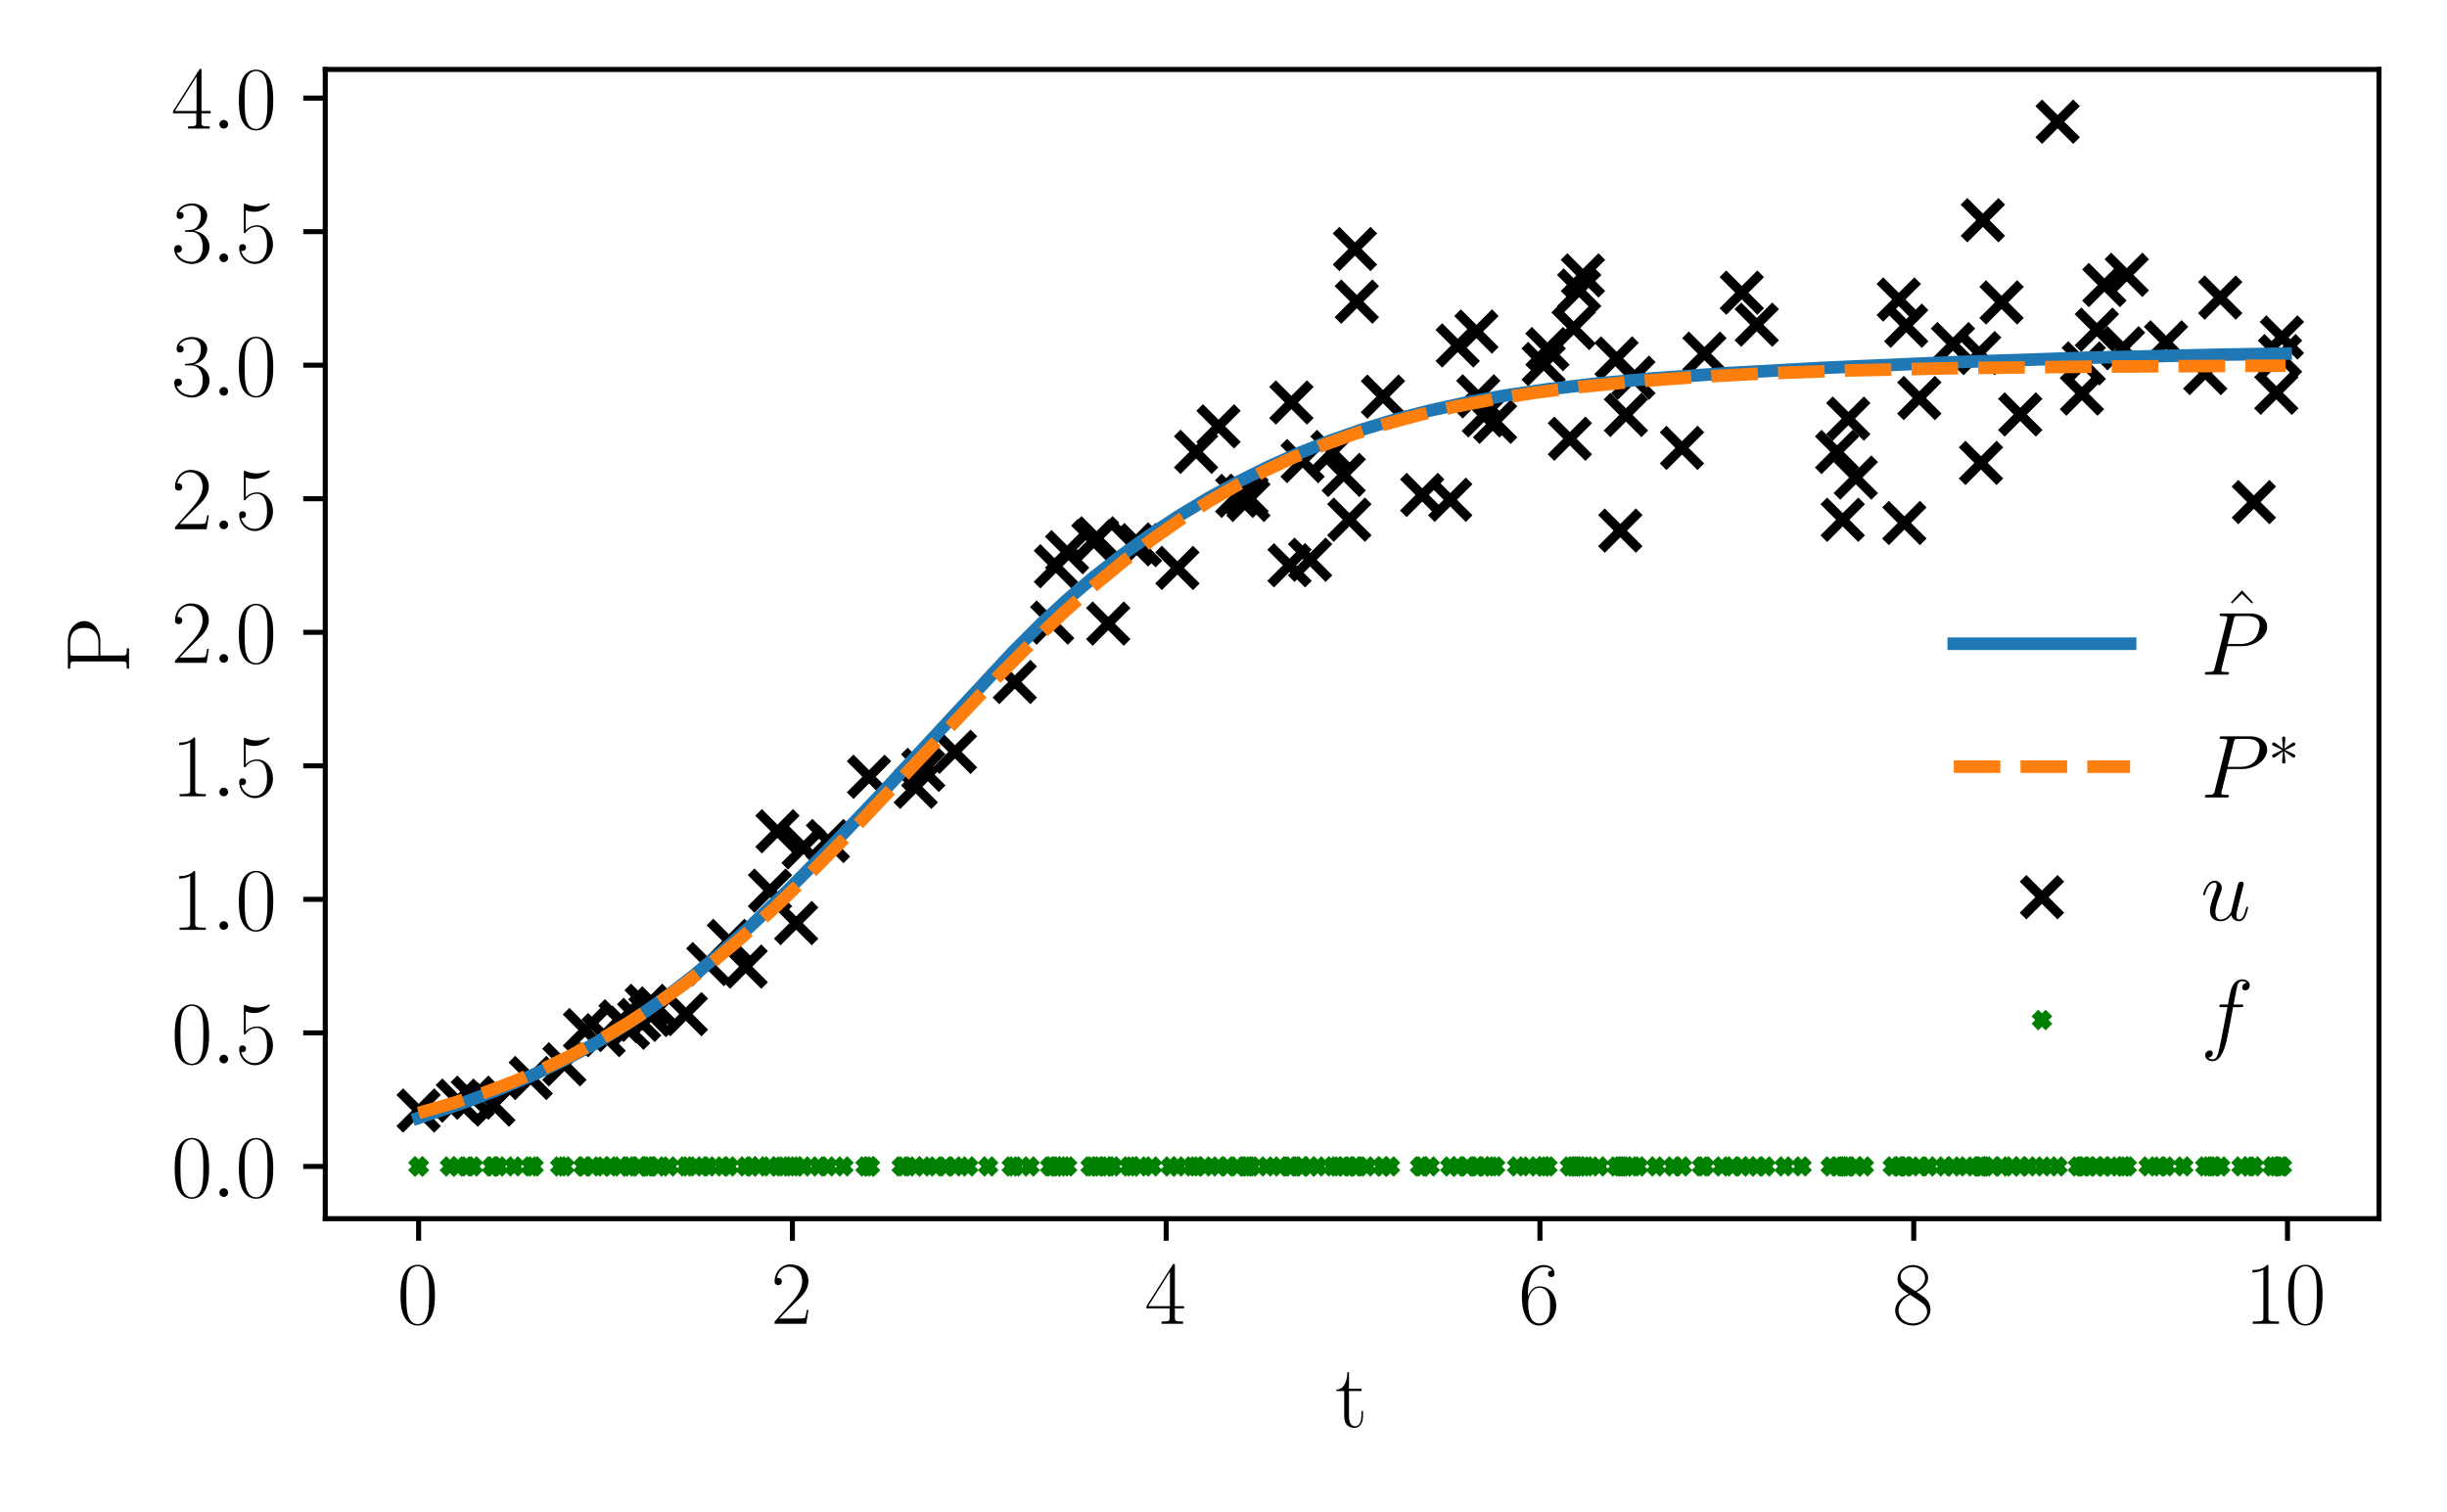 <?xml version="1.0" encoding="utf-8" standalone="no"?>
<!DOCTYPE svg PUBLIC "-//W3C//DTD SVG 1.1//EN"
  "http://www.w3.org/Graphics/SVG/1.1/DTD/svg11.dtd">
<svg xmlns:xlink="http://www.w3.org/1999/xlink" width="388.543pt" height="240.133pt" viewBox="0 0 388.543 240.133" xmlns="http://www.w3.org/2000/svg" version="1.1">
 <defs>
  <style type="text/css">*{stroke-linejoin: round; stroke-linecap: butt}</style>
 </defs>
 <g id="figure_1">
  <g id="patch_1">
   <path d="M 0 240.133 
L 388.543 240.133 
L 388.543 0 
L 0 0 
z
" style="fill: #ffffff"/>
  </g>
  <g id="axes_1">
   <g id="patch_2">
    <path d="M 51.648 193.537 
L 377.743 193.537 
L 377.743 11.029 
L 51.648 11.029 
z
" style="fill: #ffffff"/>
   </g>
   <g id="PathCollection_1">
    <defs>
     <path id="m12ea01c72c" d="M -3 3 
L 3 -3 
M -3 -3 
L 3 3 
" style="stroke: #000000; stroke-width: 1.5"/>
    </defs>
    <g clip-path="url(#p4bf1d6b5ca)">
     <use xlink:href="#m12ea01c72c" x="66.471" y="176.358" style="stroke: #000000; stroke-width: 1.5"/>
     <use xlink:href="#m12ea01c72c" x="314.551" y="73.513" style="stroke: #000000; stroke-width: 1.5"/>
     <use xlink:href="#m12ea01c72c" x="361.437" y="62.372" style="stroke: #000000; stroke-width: 1.5"/>
     <use xlink:href="#m12ea01c72c" x="112.467" y="153.103" style="stroke: #000000; stroke-width: 1.5"/>
     <use xlink:href="#m12ea01c72c" x="294.669" y="75.843" style="stroke: #000000; stroke-width: 1.5"/>
     <use xlink:href="#m12ea01c72c" x="196.446" y="78.748" style="stroke: #000000; stroke-width: 1.5"/>
     <use xlink:href="#m12ea01c72c" x="174.19" y="85.489" style="stroke: #000000; stroke-width: 1.5"/>
     <use xlink:href="#m12ea01c72c" x="234.429" y="52.653" style="stroke: #000000; stroke-width: 1.5"/>
     <use xlink:href="#m12ea01c72c" x="231.462" y="54.858" style="stroke: #000000; stroke-width: 1.5"/>
     <use xlink:href="#m12ea01c72c" x="250.75" y="46.133" style="stroke: #000000; stroke-width: 1.5"/>
     <use xlink:href="#m12ea01c72c" x="95.849" y="164.393" style="stroke: #000000; stroke-width: 1.5"/>
     <use xlink:href="#m12ea01c72c" x="270.632" y="56.164" style="stroke: #000000; stroke-width: 1.5"/>
     <use xlink:href="#m12ea01c72c" x="193.478" y="67.709" style="stroke: #000000; stroke-width: 1.5"/>
     <use xlink:href="#m12ea01c72c" x="330.872" y="57.711" style="stroke: #000000; stroke-width: 1.5"/>
     <use xlink:href="#m12ea01c72c" x="92.881" y="163.585" style="stroke: #000000; stroke-width: 1.5"/>
     <use xlink:href="#m12ea01c72c" x="302.681" y="51.728" style="stroke: #000000; stroke-width: 1.5"/>
     <use xlink:href="#m12ea01c72c" x="213.36" y="75.423" style="stroke: #000000; stroke-width: 1.5"/>
     <use xlink:href="#m12ea01c72c" x="75.077" y="174.323" style="stroke: #000000; stroke-width: 1.5"/>
     <use xlink:href="#m12ea01c72c" x="118.402" y="153.509" style="stroke: #000000; stroke-width: 1.5"/>
     <use xlink:href="#m12ea01c72c" x="204.755" y="89.774" style="stroke: #000000; stroke-width: 1.5"/>
     <use xlink:href="#m12ea01c72c" x="78.341" y="175.425" style="stroke: #000000; stroke-width: 1.5"/>
     <use xlink:href="#m12ea01c72c" x="234.726" y="62.944" style="stroke: #000000; stroke-width: 1.5"/>
     <use xlink:href="#m12ea01c72c" x="219.592" y="62.993" style="stroke: #000000; stroke-width: 1.5"/>
     <use xlink:href="#m12ea01c72c" x="245.112" y="57.813" style="stroke: #000000; stroke-width: 1.5"/>
     <use xlink:href="#m12ea01c72c" x="362.327" y="53.594" style="stroke: #000000; stroke-width: 1.5"/>
     <use xlink:href="#m12ea01c72c" x="256.685" y="56.922" style="stroke: #000000; stroke-width: 1.5"/>
     <use xlink:href="#m12ea01c72c" x="198.226" y="79.393" style="stroke: #000000; stroke-width: 1.5"/>
     <use xlink:href="#m12ea01c72c" x="278.941" y="51.564" style="stroke: #000000; stroke-width: 1.5"/>
     <use xlink:href="#m12ea01c72c" x="267.071" y="71.126" style="stroke: #000000; stroke-width: 1.5"/>
     <use xlink:href="#m12ea01c72c" x="251.344" y="43.742" style="stroke: #000000; stroke-width: 1.5"/>
     <use xlink:href="#m12ea01c72c" x="189.917" y="71.761" style="stroke: #000000; stroke-width: 1.5"/>
     <use xlink:href="#m12ea01c72c" x="102.674" y="159.738" style="stroke: #000000; stroke-width: 1.5"/>
     <use xlink:href="#m12ea01c72c" x="108.906" y="161.057" style="stroke: #000000; stroke-width: 1.5"/>
     <use xlink:href="#m12ea01c72c" x="230.275" y="79.366" style="stroke: #000000; stroke-width: 1.5"/>
     <use xlink:href="#m12ea01c72c" x="310.1" y="54.648" style="stroke: #000000; stroke-width: 1.5"/>
     <use xlink:href="#m12ea01c72c" x="99.707" y="163.211" style="stroke: #000000; stroke-width: 1.5"/>
     <use xlink:href="#m12ea01c72c" x="167.068" y="98.875" style="stroke: #000000; stroke-width: 1.5"/>
     <use xlink:href="#m12ea01c72c" x="258.169" y="65.901" style="stroke: #000000; stroke-width: 1.5"/>
     <use xlink:href="#m12ea01c72c" x="343.929" y="54.368" style="stroke: #000000; stroke-width: 1.5"/>
     <use xlink:href="#m12ea01c72c" x="317.815" y="48.023" style="stroke: #000000; stroke-width: 1.5"/>
     <use xlink:href="#m12ea01c72c" x="334.136" y="45.268" style="stroke: #000000; stroke-width: 1.5"/>
     <use xlink:href="#m12ea01c72c" x="122.259" y="141.443" style="stroke: #000000; stroke-width: 1.5"/>
     <use xlink:href="#m12ea01c72c" x="320.783" y="65.815" style="stroke: #000000; stroke-width: 1.5"/>
     <use xlink:href="#m12ea01c72c" x="104.454" y="160.142" style="stroke: #000000; stroke-width: 1.5"/>
     <use xlink:href="#m12ea01c72c" x="357.876" y="79.737" style="stroke: #000000; stroke-width: 1.5"/>
     <use xlink:href="#m12ea01c72c" x="249.86" y="52.093" style="stroke: #000000; stroke-width: 1.5"/>
     <use xlink:href="#m12ea01c72c" x="337.104" y="55.299" style="stroke: #000000; stroke-width: 1.5"/>
     <use xlink:href="#m12ea01c72c" x="175.97" y="99.031" style="stroke: #000000; stroke-width: 1.5"/>
     <use xlink:href="#m12ea01c72c" x="208.019" y="88.892" style="stroke: #000000; stroke-width: 1.5"/>
     <use xlink:href="#m12ea01c72c" x="276.567" y="46.48" style="stroke: #000000; stroke-width: 1.5"/>
     <use xlink:href="#m12ea01c72c" x="181.015" y="86.568" style="stroke: #000000; stroke-width: 1.5"/>
     <use xlink:href="#m12ea01c72c" x="235.616" y="65.962" style="stroke: #000000; stroke-width: 1.5"/>
     <use xlink:href="#m12ea01c72c" x="301.494" y="47.565" style="stroke: #000000; stroke-width: 1.5"/>
     <use xlink:href="#m12ea01c72c" x="292.592" y="82.541" style="stroke: #000000; stroke-width: 1.5"/>
     <use xlink:href="#m12ea01c72c" x="211.58" y="71.78" style="stroke: #000000; stroke-width: 1.5"/>
     <use xlink:href="#m12ea01c72c" x="98.52" y="162.193" style="stroke: #000000; stroke-width: 1.5"/>
     <use xlink:href="#m12ea01c72c" x="302.384" y="83.054" style="stroke: #000000; stroke-width: 1.5"/>
     <use xlink:href="#m12ea01c72c" x="179.828" y="86.459" style="stroke: #000000; stroke-width: 1.5"/>
     <use xlink:href="#m12ea01c72c" x="326.717" y="19.325" style="stroke: #000000; stroke-width: 1.5"/>
     <use xlink:href="#m12ea01c72c" x="197.93" y="78.713" style="stroke: #000000; stroke-width: 1.5"/>
     <use xlink:href="#m12ea01c72c" x="84.276" y="171.194" style="stroke: #000000; stroke-width: 1.5"/>
     <use xlink:href="#m12ea01c72c" x="350.16" y="59.246" style="stroke: #000000; stroke-width: 1.5"/>
     <use xlink:href="#m12ea01c72c" x="169.442" y="87.694" style="stroke: #000000; stroke-width: 1.5"/>
     <use xlink:href="#m12ea01c72c" x="293.482" y="66.482" style="stroke: #000000; stroke-width: 1.5"/>
     <use xlink:href="#m12ea01c72c" x="206.832" y="73.222" style="stroke: #000000; stroke-width: 1.5"/>
     <use xlink:href="#m12ea01c72c" x="186.95" y="90.19" style="stroke: #000000; stroke-width: 1.5"/>
     <use xlink:href="#m12ea01c72c" x="103.268" y="161.193" style="stroke: #000000; stroke-width: 1.5"/>
     <use xlink:href="#m12ea01c72c" x="225.824" y="78.602" style="stroke: #000000; stroke-width: 1.5"/>
     <use xlink:href="#m12ea01c72c" x="352.534" y="47.258" style="stroke: #000000; stroke-width: 1.5"/>
     <use xlink:href="#m12ea01c72c" x="115.731" y="149.421" style="stroke: #000000; stroke-width: 1.5"/>
     <use xlink:href="#m12ea01c72c" x="89.617" y="169.024" style="stroke: #000000; stroke-width: 1.5"/>
     <use xlink:href="#m12ea01c72c" x="291.701" y="71.776" style="stroke: #000000; stroke-width: 1.5"/>
     <use xlink:href="#m12ea01c72c" x="330.575" y="62.51" style="stroke: #000000; stroke-width: 1.5"/>
     <use xlink:href="#m12ea01c72c" x="245.706" y="55.442" style="stroke: #000000; stroke-width: 1.5"/>
     <use xlink:href="#m12ea01c72c" x="145.405" y="124.954" style="stroke: #000000; stroke-width: 1.5"/>
     <use xlink:href="#m12ea01c72c" x="167.661" y="89.928" style="stroke: #000000; stroke-width: 1.5"/>
     <use xlink:href="#m12ea01c72c" x="237.397" y="66.982" style="stroke: #000000; stroke-width: 1.5"/>
     <use xlink:href="#m12ea01c72c" x="214.251" y="82.53" style="stroke: #000000; stroke-width: 1.5"/>
     <use xlink:href="#m12ea01c72c" x="131.458" y="133.563" style="stroke: #000000; stroke-width: 1.5"/>
     <use xlink:href="#m12ea01c72c" x="146.592" y="122.263" style="stroke: #000000; stroke-width: 1.5"/>
     <use xlink:href="#m12ea01c72c" x="126.414" y="146.593" style="stroke: #000000; stroke-width: 1.5"/>
     <use xlink:href="#m12ea01c72c" x="257.279" y="84.265" style="stroke: #000000; stroke-width: 1.5"/>
     <use xlink:href="#m12ea01c72c" x="205.051" y="63.918" style="stroke: #000000; stroke-width: 1.5"/>
     <use xlink:href="#m12ea01c72c" x="304.758" y="63.21" style="stroke: #000000; stroke-width: 1.5"/>
     <use xlink:href="#m12ea01c72c" x="127.601" y="134.571" style="stroke: #000000; stroke-width: 1.5"/>
     <use xlink:href="#m12ea01c72c" x="362.03" y="56.555" style="stroke: #000000; stroke-width: 1.5"/>
     <use xlink:href="#m12ea01c72c" x="137.987" y="123.36" style="stroke: #000000; stroke-width: 1.5"/>
     <use xlink:href="#m12ea01c72c" x="337.697" y="43.645" style="stroke: #000000; stroke-width: 1.5"/>
     <use xlink:href="#m12ea01c72c" x="314.254" y="56.075" style="stroke: #000000; stroke-width: 1.5"/>
     <use xlink:href="#m12ea01c72c" x="259.356" y="59.979" style="stroke: #000000; stroke-width: 1.5"/>
     <use xlink:href="#m12ea01c72c" x="215.141" y="39.544" style="stroke: #000000; stroke-width: 1.5"/>
     <use xlink:href="#m12ea01c72c" x="173.596" y="85.944" style="stroke: #000000; stroke-width: 1.5"/>
     <use xlink:href="#m12ea01c72c" x="215.438" y="47.903" style="stroke: #000000; stroke-width: 1.5"/>
     <use xlink:href="#m12ea01c72c" x="161.133" y="108.308" style="stroke: #000000; stroke-width: 1.5"/>
     <use xlink:href="#m12ea01c72c" x="72.703" y="174.793" style="stroke: #000000; stroke-width: 1.5"/>
     <use xlink:href="#m12ea01c72c" x="151.637" y="119.403" style="stroke: #000000; stroke-width: 1.5"/>
     <use xlink:href="#m12ea01c72c" x="332.949" y="52.357" style="stroke: #000000; stroke-width: 1.5"/>
     <use xlink:href="#m12ea01c72c" x="123.446" y="132.013" style="stroke: #000000; stroke-width: 1.5"/>
     <use xlink:href="#m12ea01c72c" x="314.848" y="34.974" style="stroke: #000000; stroke-width: 1.5"/>
     <use xlink:href="#m12ea01c72c" x="249.267" y="69.674" style="stroke: #000000; stroke-width: 1.5"/>
     <use xlink:href="#m12ea01c72c" x="101.487" y="161.966" style="stroke: #000000; stroke-width: 1.5"/>
    </g>
   </g>
   <g id="PathCollection_2">
    <defs>
     <path id="mcf3cbeacd2" d="M -1.118 1.118 
L 1.118 -1.118 
M -1.118 -1.118 
L 1.118 1.118 
" style="stroke: #008000; stroke-width: 1.5"/>
    </defs>
    <g clip-path="url(#p4bf1d6b5ca)">
     <use xlink:href="#mcf3cbeacd2" x="301.713" y="185.241" style="fill: #008000; stroke: #008000; stroke-width: 1.5"/>
     <use xlink:href="#mcf3cbeacd2" x="322.136" y="185.241" style="fill: #008000; stroke: #008000; stroke-width: 1.5"/>
     <use xlink:href="#mcf3cbeacd2" x="236.717" y="185.241" style="fill: #008000; stroke: #008000; stroke-width: 1.5"/>
     <use xlink:href="#mcf3cbeacd2" x="273.409" y="185.241" style="fill: #008000; stroke: #008000; stroke-width: 1.5"/>
     <use xlink:href="#mcf3cbeacd2" x="283.357" y="185.241" style="fill: #008000; stroke: #008000; stroke-width: 1.5"/>
     <use xlink:href="#mcf3cbeacd2" x="290.682" y="185.241" style="fill: #008000; stroke: #008000; stroke-width: 1.5"/>
     <use xlink:href="#mcf3cbeacd2" x="260.116" y="185.241" style="fill: #008000; stroke: #008000; stroke-width: 1.5"/>
     <use xlink:href="#mcf3cbeacd2" x="203.264" y="185.241" style="fill: #008000; stroke: #008000; stroke-width: 1.5"/>
     <use xlink:href="#mcf3cbeacd2" x="71.442" y="185.241" style="fill: #008000; stroke: #008000; stroke-width: 1.5"/>
     <use xlink:href="#mcf3cbeacd2" x="231.402" y="185.241" style="fill: #008000; stroke: #008000; stroke-width: 1.5"/>
     <use xlink:href="#mcf3cbeacd2" x="129.952" y="185.241" style="fill: #008000; stroke: #008000; stroke-width: 1.5"/>
     <use xlink:href="#mcf3cbeacd2" x="270.251" y="185.241" style="fill: #008000; stroke: #008000; stroke-width: 1.5"/>
     <use xlink:href="#mcf3cbeacd2" x="225.482" y="185.241" style="fill: #008000; stroke: #008000; stroke-width: 1.5"/>
     <use xlink:href="#mcf3cbeacd2" x="143.171" y="185.241" style="fill: #008000; stroke: #008000; stroke-width: 1.5"/>
     <use xlink:href="#mcf3cbeacd2" x="109.372" y="185.241" style="fill: #008000; stroke: #008000; stroke-width: 1.5"/>
     <use xlink:href="#mcf3cbeacd2" x="201.11" y="185.241" style="fill: #008000; stroke: #008000; stroke-width: 1.5"/>
     <use xlink:href="#mcf3cbeacd2" x="137.432" y="185.241" style="fill: #008000; stroke: #008000; stroke-width: 1.5"/>
     <use xlink:href="#mcf3cbeacd2" x="168.806" y="185.241" style="fill: #008000; stroke: #008000; stroke-width: 1.5"/>
     <use xlink:href="#mcf3cbeacd2" x="251.888" y="185.241" style="fill: #008000; stroke: #008000; stroke-width: 1.5"/>
     <use xlink:href="#mcf3cbeacd2" x="100.118" y="185.241" style="fill: #008000; stroke: #008000; stroke-width: 1.5"/>
     <use xlink:href="#mcf3cbeacd2" x="133.918" y="185.241" style="fill: #008000; stroke: #008000; stroke-width: 1.5"/>
     <use xlink:href="#mcf3cbeacd2" x="220.701" y="185.241" style="fill: #008000; stroke: #008000; stroke-width: 1.5"/>
     <use xlink:href="#mcf3cbeacd2" x="312.204" y="185.241" style="fill: #008000; stroke: #008000; stroke-width: 1.5"/>
     <use xlink:href="#mcf3cbeacd2" x="189.282" y="185.241" style="fill: #008000; stroke: #008000; stroke-width: 1.5"/>
     <use xlink:href="#mcf3cbeacd2" x="240.892" y="185.241" style="fill: #008000; stroke: #008000; stroke-width: 1.5"/>
     <use xlink:href="#mcf3cbeacd2" x="74.23" y="185.241" style="fill: #008000; stroke: #008000; stroke-width: 1.5"/>
     <use xlink:href="#mcf3cbeacd2" x="286.056" y="185.241" style="fill: #008000; stroke: #008000; stroke-width: 1.5"/>
     <use xlink:href="#mcf3cbeacd2" x="78.129" y="185.241" style="fill: #008000; stroke: #008000; stroke-width: 1.5"/>
     <use xlink:href="#mcf3cbeacd2" x="88.949" y="185.241" style="fill: #008000; stroke: #008000; stroke-width: 1.5"/>
     <use xlink:href="#mcf3cbeacd2" x="350.802" y="185.241" style="fill: #008000; stroke: #008000; stroke-width: 1.5"/>
     <use xlink:href="#mcf3cbeacd2" x="337.216" y="185.241" style="fill: #008000; stroke: #008000; stroke-width: 1.5"/>
     <use xlink:href="#mcf3cbeacd2" x="173.174" y="185.241" style="fill: #008000; stroke: #008000; stroke-width: 1.5"/>
     <use xlink:href="#mcf3cbeacd2" x="253.9" y="185.241" style="fill: #008000; stroke: #008000; stroke-width: 1.5"/>
     <use xlink:href="#mcf3cbeacd2" x="163.489" y="185.241" style="fill: #008000; stroke: #008000; stroke-width: 1.5"/>
     <use xlink:href="#mcf3cbeacd2" x="277.759" y="185.241" style="fill: #008000; stroke: #008000; stroke-width: 1.5"/>
     <use xlink:href="#mcf3cbeacd2" x="124.158" y="185.241" style="fill: #008000; stroke: #008000; stroke-width: 1.5"/>
     <use xlink:href="#mcf3cbeacd2" x="351.615" y="185.241" style="fill: #008000; stroke: #008000; stroke-width: 1.5"/>
     <use xlink:href="#mcf3cbeacd2" x="306.258" y="185.241" style="fill: #008000; stroke: #008000; stroke-width: 1.5"/>
     <use xlink:href="#mcf3cbeacd2" x="316.425" y="185.241" style="fill: #008000; stroke: #008000; stroke-width: 1.5"/>
     <use xlink:href="#mcf3cbeacd2" x="262.956" y="185.241" style="fill: #008000; stroke: #008000; stroke-width: 1.5"/>
     <use xlink:href="#mcf3cbeacd2" x="96.854" y="185.241" style="fill: #008000; stroke: #008000; stroke-width: 1.5"/>
     <use xlink:href="#mcf3cbeacd2" x="335.112" y="185.241" style="fill: #008000; stroke: #008000; stroke-width: 1.5"/>
     <use xlink:href="#mcf3cbeacd2" x="355.91" y="185.241" style="fill: #008000; stroke: #008000; stroke-width: 1.5"/>
     <use xlink:href="#mcf3cbeacd2" x="265.643" y="185.241" style="fill: #008000; stroke: #008000; stroke-width: 1.5"/>
     <use xlink:href="#mcf3cbeacd2" x="79.145" y="185.241" style="fill: #008000; stroke: #008000; stroke-width: 1.5"/>
     <use xlink:href="#mcf3cbeacd2" x="245.024" y="185.241" style="fill: #008000; stroke: #008000; stroke-width: 1.5"/>
     <use xlink:href="#mcf3cbeacd2" x="125.81" y="185.241" style="fill: #008000; stroke: #008000; stroke-width: 1.5"/>
     <use xlink:href="#mcf3cbeacd2" x="227.018" y="185.241" style="fill: #008000; stroke: #008000; stroke-width: 1.5"/>
     <use xlink:href="#mcf3cbeacd2" x="176.675" y="185.241" style="fill: #008000; stroke: #008000; stroke-width: 1.5"/>
     <use xlink:href="#mcf3cbeacd2" x="206.629" y="185.241" style="fill: #008000; stroke: #008000; stroke-width: 1.5"/>
     <use xlink:href="#mcf3cbeacd2" x="92.623" y="185.241" style="fill: #008000; stroke: #008000; stroke-width: 1.5"/>
     <use xlink:href="#mcf3cbeacd2" x="212.292" y="185.241" style="fill: #008000; stroke: #008000; stroke-width: 1.5"/>
     <use xlink:href="#mcf3cbeacd2" x="280.329" y="185.241" style="fill: #008000; stroke: #008000; stroke-width: 1.5"/>
     <use xlink:href="#mcf3cbeacd2" x="143.57" y="185.241" style="fill: #008000; stroke: #008000; stroke-width: 1.5"/>
     <use xlink:href="#mcf3cbeacd2" x="94.058" y="185.241" style="fill: #008000; stroke: #008000; stroke-width: 1.5"/>
     <use xlink:href="#mcf3cbeacd2" x="102.947" y="185.241" style="fill: #008000; stroke: #008000; stroke-width: 1.5"/>
     <use xlink:href="#mcf3cbeacd2" x="360.791" y="185.241" style="fill: #008000; stroke: #008000; stroke-width: 1.5"/>
     <use xlink:href="#mcf3cbeacd2" x="232.958" y="185.241" style="fill: #008000; stroke: #008000; stroke-width: 1.5"/>
     <use xlink:href="#mcf3cbeacd2" x="191.296" y="185.241" style="fill: #008000; stroke: #008000; stroke-width: 1.5"/>
     <use xlink:href="#mcf3cbeacd2" x="257.606" y="185.241" style="fill: #008000; stroke: #008000; stroke-width: 1.5"/>
     <use xlink:href="#mcf3cbeacd2" x="185.845" y="185.241" style="fill: #008000; stroke: #008000; stroke-width: 1.5"/>
     <use xlink:href="#mcf3cbeacd2" x="166.751" y="185.241" style="fill: #008000; stroke: #008000; stroke-width: 1.5"/>
     <use xlink:href="#mcf3cbeacd2" x="114.766" y="185.241" style="fill: #008000; stroke: #008000; stroke-width: 1.5"/>
     <use xlink:href="#mcf3cbeacd2" x="175.571" y="185.241" style="fill: #008000; stroke: #008000; stroke-width: 1.5"/>
     <use xlink:href="#mcf3cbeacd2" x="341.163" y="185.241" style="fill: #008000; stroke: #008000; stroke-width: 1.5"/>
     <use xlink:href="#mcf3cbeacd2" x="81.638" y="185.241" style="fill: #008000; stroke: #008000; stroke-width: 1.5"/>
     <use xlink:href="#mcf3cbeacd2" x="250.201" y="185.241" style="fill: #008000; stroke: #008000; stroke-width: 1.5"/>
     <use xlink:href="#mcf3cbeacd2" x="242.844" y="185.241" style="fill: #008000; stroke: #008000; stroke-width: 1.5"/>
     <use xlink:href="#mcf3cbeacd2" x="160.642" y="185.241" style="fill: #008000; stroke: #008000; stroke-width: 1.5"/>
     <use xlink:href="#mcf3cbeacd2" x="209.212" y="185.241" style="fill: #008000; stroke: #008000; stroke-width: 1.5"/>
     <use xlink:href="#mcf3cbeacd2" x="357.075" y="185.241" style="fill: #008000; stroke: #008000; stroke-width: 1.5"/>
     <use xlink:href="#mcf3cbeacd2" x="300.537" y="185.241" style="fill: #008000; stroke: #008000; stroke-width: 1.5"/>
     <use xlink:href="#mcf3cbeacd2" x="153.735" y="185.241" style="fill: #008000; stroke: #008000; stroke-width: 1.5"/>
     <use xlink:href="#mcf3cbeacd2" x="324.426" y="185.241" style="fill: #008000; stroke: #008000; stroke-width: 1.5"/>
     <use xlink:href="#mcf3cbeacd2" x="343.016" y="185.241" style="fill: #008000; stroke: #008000; stroke-width: 1.5"/>
     <use xlink:href="#mcf3cbeacd2" x="138.134" y="185.241" style="fill: #008000; stroke: #008000; stroke-width: 1.5"/>
     <use xlink:href="#mcf3cbeacd2" x="194.905" y="185.241" style="fill: #008000; stroke: #008000; stroke-width: 1.5"/>
     <use xlink:href="#mcf3cbeacd2" x="346.672" y="185.241" style="fill: #008000; stroke: #008000; stroke-width: 1.5"/>
     <use xlink:href="#mcf3cbeacd2" x="319.531" y="185.241" style="fill: #008000; stroke: #008000; stroke-width: 1.5"/>
     <use xlink:href="#mcf3cbeacd2" x="219.465" y="185.241" style="fill: #008000; stroke: #008000; stroke-width: 1.5"/>
     <use xlink:href="#mcf3cbeacd2" x="329.939" y="185.241" style="fill: #008000; stroke: #008000; stroke-width: 1.5"/>
     <use xlink:href="#mcf3cbeacd2" x="106.26" y="185.241" style="fill: #008000; stroke: #008000; stroke-width: 1.5"/>
     <use xlink:href="#mcf3cbeacd2" x="156.901" y="185.241" style="fill: #008000; stroke: #008000; stroke-width: 1.5"/>
     <use xlink:href="#mcf3cbeacd2" x="66.486" y="185.241" style="fill: #008000; stroke: #008000; stroke-width: 1.5"/>
     <use xlink:href="#mcf3cbeacd2" x="182.911" y="185.241" style="fill: #008000; stroke: #008000; stroke-width: 1.5"/>
     <use xlink:href="#mcf3cbeacd2" x="275.111" y="185.241" style="fill: #008000; stroke: #008000; stroke-width: 1.5"/>
     <use xlink:href="#mcf3cbeacd2" x="308.75" y="185.241" style="fill: #008000; stroke: #008000; stroke-width: 1.5"/>
     <use xlink:href="#mcf3cbeacd2" x="120.51" y="185.241" style="fill: #008000; stroke: #008000; stroke-width: 1.5"/>
     <use xlink:href="#mcf3cbeacd2" x="150.154" y="185.241" style="fill: #008000; stroke: #008000; stroke-width: 1.5"/>
     <use xlink:href="#mcf3cbeacd2" x="84.728" y="185.241" style="fill: #008000; stroke: #008000; stroke-width: 1.5"/>
     <use xlink:href="#mcf3cbeacd2" x="198.715" y="185.241" style="fill: #008000; stroke: #008000; stroke-width: 1.5"/>
     <use xlink:href="#mcf3cbeacd2" x="217.018" y="185.241" style="fill: #008000; stroke: #008000; stroke-width: 1.5"/>
     <use xlink:href="#mcf3cbeacd2" x="148.609" y="185.241" style="fill: #008000; stroke: #008000; stroke-width: 1.5"/>
     <use xlink:href="#mcf3cbeacd2" x="293.153" y="185.241" style="fill: #008000; stroke: #008000; stroke-width: 1.5"/>
     <use xlink:href="#mcf3cbeacd2" x="314.47" y="185.241" style="fill: #008000; stroke: #008000; stroke-width: 1.5"/>
     <use xlink:href="#mcf3cbeacd2" x="295.952" y="185.241" style="fill: #008000; stroke: #008000; stroke-width: 1.5"/>
     <use xlink:href="#mcf3cbeacd2" x="119.294" y="185.241" style="fill: #008000; stroke: #008000; stroke-width: 1.5"/>
     <use xlink:href="#mcf3cbeacd2" x="111.599" y="185.241" style="fill: #008000; stroke: #008000; stroke-width: 1.5"/>
     <use xlink:href="#mcf3cbeacd2" x="332.771" y="185.241" style="fill: #008000; stroke: #008000; stroke-width: 1.5"/>
     <use xlink:href="#mcf3cbeacd2" x="179.262" y="185.241" style="fill: #008000; stroke: #008000; stroke-width: 1.5"/>
     <use xlink:href="#mcf3cbeacd2" x="66.471" y="185.241" style="fill: #008000; stroke: #008000; stroke-width: 1.5"/>
     <use xlink:href="#mcf3cbeacd2" x="314.551" y="185.241" style="fill: #008000; stroke: #008000; stroke-width: 1.5"/>
     <use xlink:href="#mcf3cbeacd2" x="361.437" y="185.241" style="fill: #008000; stroke: #008000; stroke-width: 1.5"/>
     <use xlink:href="#mcf3cbeacd2" x="112.467" y="185.241" style="fill: #008000; stroke: #008000; stroke-width: 1.5"/>
     <use xlink:href="#mcf3cbeacd2" x="294.669" y="185.241" style="fill: #008000; stroke: #008000; stroke-width: 1.5"/>
     <use xlink:href="#mcf3cbeacd2" x="196.446" y="185.241" style="fill: #008000; stroke: #008000; stroke-width: 1.5"/>
     <use xlink:href="#mcf3cbeacd2" x="174.19" y="185.241" style="fill: #008000; stroke: #008000; stroke-width: 1.5"/>
     <use xlink:href="#mcf3cbeacd2" x="234.429" y="185.241" style="fill: #008000; stroke: #008000; stroke-width: 1.5"/>
     <use xlink:href="#mcf3cbeacd2" x="231.462" y="185.241" style="fill: #008000; stroke: #008000; stroke-width: 1.5"/>
     <use xlink:href="#mcf3cbeacd2" x="250.75" y="185.241" style="fill: #008000; stroke: #008000; stroke-width: 1.5"/>
     <use xlink:href="#mcf3cbeacd2" x="95.849" y="185.241" style="fill: #008000; stroke: #008000; stroke-width: 1.5"/>
     <use xlink:href="#mcf3cbeacd2" x="270.632" y="185.241" style="fill: #008000; stroke: #008000; stroke-width: 1.5"/>
     <use xlink:href="#mcf3cbeacd2" x="193.478" y="185.241" style="fill: #008000; stroke: #008000; stroke-width: 1.5"/>
     <use xlink:href="#mcf3cbeacd2" x="330.872" y="185.241" style="fill: #008000; stroke: #008000; stroke-width: 1.5"/>
     <use xlink:href="#mcf3cbeacd2" x="92.881" y="185.241" style="fill: #008000; stroke: #008000; stroke-width: 1.5"/>
     <use xlink:href="#mcf3cbeacd2" x="302.681" y="185.241" style="fill: #008000; stroke: #008000; stroke-width: 1.5"/>
     <use xlink:href="#mcf3cbeacd2" x="213.36" y="185.241" style="fill: #008000; stroke: #008000; stroke-width: 1.5"/>
     <use xlink:href="#mcf3cbeacd2" x="75.077" y="185.241" style="fill: #008000; stroke: #008000; stroke-width: 1.5"/>
     <use xlink:href="#mcf3cbeacd2" x="118.402" y="185.241" style="fill: #008000; stroke: #008000; stroke-width: 1.5"/>
     <use xlink:href="#mcf3cbeacd2" x="204.755" y="185.241" style="fill: #008000; stroke: #008000; stroke-width: 1.5"/>
     <use xlink:href="#mcf3cbeacd2" x="78.341" y="185.241" style="fill: #008000; stroke: #008000; stroke-width: 1.5"/>
     <use xlink:href="#mcf3cbeacd2" x="234.726" y="185.241" style="fill: #008000; stroke: #008000; stroke-width: 1.5"/>
     <use xlink:href="#mcf3cbeacd2" x="219.592" y="185.241" style="fill: #008000; stroke: #008000; stroke-width: 1.5"/>
     <use xlink:href="#mcf3cbeacd2" x="245.112" y="185.241" style="fill: #008000; stroke: #008000; stroke-width: 1.5"/>
     <use xlink:href="#mcf3cbeacd2" x="362.327" y="185.241" style="fill: #008000; stroke: #008000; stroke-width: 1.5"/>
     <use xlink:href="#mcf3cbeacd2" x="256.685" y="185.241" style="fill: #008000; stroke: #008000; stroke-width: 1.5"/>
     <use xlink:href="#mcf3cbeacd2" x="198.226" y="185.241" style="fill: #008000; stroke: #008000; stroke-width: 1.5"/>
     <use xlink:href="#mcf3cbeacd2" x="278.941" y="185.241" style="fill: #008000; stroke: #008000; stroke-width: 1.5"/>
     <use xlink:href="#mcf3cbeacd2" x="267.071" y="185.241" style="fill: #008000; stroke: #008000; stroke-width: 1.5"/>
     <use xlink:href="#mcf3cbeacd2" x="251.344" y="185.241" style="fill: #008000; stroke: #008000; stroke-width: 1.5"/>
     <use xlink:href="#mcf3cbeacd2" x="189.917" y="185.241" style="fill: #008000; stroke: #008000; stroke-width: 1.5"/>
     <use xlink:href="#mcf3cbeacd2" x="102.674" y="185.241" style="fill: #008000; stroke: #008000; stroke-width: 1.5"/>
     <use xlink:href="#mcf3cbeacd2" x="108.906" y="185.241" style="fill: #008000; stroke: #008000; stroke-width: 1.5"/>
     <use xlink:href="#mcf3cbeacd2" x="230.275" y="185.241" style="fill: #008000; stroke: #008000; stroke-width: 1.5"/>
     <use xlink:href="#mcf3cbeacd2" x="310.1" y="185.241" style="fill: #008000; stroke: #008000; stroke-width: 1.5"/>
     <use xlink:href="#mcf3cbeacd2" x="99.707" y="185.241" style="fill: #008000; stroke: #008000; stroke-width: 1.5"/>
     <use xlink:href="#mcf3cbeacd2" x="167.068" y="185.241" style="fill: #008000; stroke: #008000; stroke-width: 1.5"/>
     <use xlink:href="#mcf3cbeacd2" x="258.169" y="185.241" style="fill: #008000; stroke: #008000; stroke-width: 1.5"/>
     <use xlink:href="#mcf3cbeacd2" x="343.929" y="185.241" style="fill: #008000; stroke: #008000; stroke-width: 1.5"/>
     <use xlink:href="#mcf3cbeacd2" x="317.815" y="185.241" style="fill: #008000; stroke: #008000; stroke-width: 1.5"/>
     <use xlink:href="#mcf3cbeacd2" x="334.136" y="185.241" style="fill: #008000; stroke: #008000; stroke-width: 1.5"/>
     <use xlink:href="#mcf3cbeacd2" x="122.259" y="185.241" style="fill: #008000; stroke: #008000; stroke-width: 1.5"/>
     <use xlink:href="#mcf3cbeacd2" x="320.783" y="185.241" style="fill: #008000; stroke: #008000; stroke-width: 1.5"/>
     <use xlink:href="#mcf3cbeacd2" x="104.454" y="185.241" style="fill: #008000; stroke: #008000; stroke-width: 1.5"/>
     <use xlink:href="#mcf3cbeacd2" x="357.876" y="185.241" style="fill: #008000; stroke: #008000; stroke-width: 1.5"/>
     <use xlink:href="#mcf3cbeacd2" x="249.86" y="185.241" style="fill: #008000; stroke: #008000; stroke-width: 1.5"/>
     <use xlink:href="#mcf3cbeacd2" x="337.104" y="185.241" style="fill: #008000; stroke: #008000; stroke-width: 1.5"/>
     <use xlink:href="#mcf3cbeacd2" x="175.97" y="185.241" style="fill: #008000; stroke: #008000; stroke-width: 1.5"/>
     <use xlink:href="#mcf3cbeacd2" x="208.019" y="185.241" style="fill: #008000; stroke: #008000; stroke-width: 1.5"/>
     <use xlink:href="#mcf3cbeacd2" x="276.567" y="185.241" style="fill: #008000; stroke: #008000; stroke-width: 1.5"/>
     <use xlink:href="#mcf3cbeacd2" x="181.015" y="185.241" style="fill: #008000; stroke: #008000; stroke-width: 1.5"/>
     <use xlink:href="#mcf3cbeacd2" x="235.616" y="185.241" style="fill: #008000; stroke: #008000; stroke-width: 1.5"/>
     <use xlink:href="#mcf3cbeacd2" x="301.494" y="185.241" style="fill: #008000; stroke: #008000; stroke-width: 1.5"/>
     <use xlink:href="#mcf3cbeacd2" x="292.592" y="185.241" style="fill: #008000; stroke: #008000; stroke-width: 1.5"/>
     <use xlink:href="#mcf3cbeacd2" x="211.58" y="185.241" style="fill: #008000; stroke: #008000; stroke-width: 1.5"/>
     <use xlink:href="#mcf3cbeacd2" x="98.52" y="185.241" style="fill: #008000; stroke: #008000; stroke-width: 1.5"/>
     <use xlink:href="#mcf3cbeacd2" x="302.384" y="185.241" style="fill: #008000; stroke: #008000; stroke-width: 1.5"/>
     <use xlink:href="#mcf3cbeacd2" x="179.828" y="185.241" style="fill: #008000; stroke: #008000; stroke-width: 1.5"/>
     <use xlink:href="#mcf3cbeacd2" x="326.717" y="185.241" style="fill: #008000; stroke: #008000; stroke-width: 1.5"/>
     <use xlink:href="#mcf3cbeacd2" x="197.93" y="185.241" style="fill: #008000; stroke: #008000; stroke-width: 1.5"/>
     <use xlink:href="#mcf3cbeacd2" x="84.276" y="185.241" style="fill: #008000; stroke: #008000; stroke-width: 1.5"/>
     <use xlink:href="#mcf3cbeacd2" x="350.16" y="185.241" style="fill: #008000; stroke: #008000; stroke-width: 1.5"/>
     <use xlink:href="#mcf3cbeacd2" x="169.442" y="185.241" style="fill: #008000; stroke: #008000; stroke-width: 1.5"/>
     <use xlink:href="#mcf3cbeacd2" x="293.482" y="185.241" style="fill: #008000; stroke: #008000; stroke-width: 1.5"/>
     <use xlink:href="#mcf3cbeacd2" x="206.832" y="185.241" style="fill: #008000; stroke: #008000; stroke-width: 1.5"/>
     <use xlink:href="#mcf3cbeacd2" x="186.95" y="185.241" style="fill: #008000; stroke: #008000; stroke-width: 1.5"/>
     <use xlink:href="#mcf3cbeacd2" x="103.268" y="185.241" style="fill: #008000; stroke: #008000; stroke-width: 1.5"/>
     <use xlink:href="#mcf3cbeacd2" x="225.824" y="185.241" style="fill: #008000; stroke: #008000; stroke-width: 1.5"/>
     <use xlink:href="#mcf3cbeacd2" x="352.534" y="185.241" style="fill: #008000; stroke: #008000; stroke-width: 1.5"/>
     <use xlink:href="#mcf3cbeacd2" x="115.731" y="185.241" style="fill: #008000; stroke: #008000; stroke-width: 1.5"/>
     <use xlink:href="#mcf3cbeacd2" x="89.617" y="185.241" style="fill: #008000; stroke: #008000; stroke-width: 1.5"/>
     <use xlink:href="#mcf3cbeacd2" x="291.701" y="185.241" style="fill: #008000; stroke: #008000; stroke-width: 1.5"/>
     <use xlink:href="#mcf3cbeacd2" x="330.575" y="185.241" style="fill: #008000; stroke: #008000; stroke-width: 1.5"/>
     <use xlink:href="#mcf3cbeacd2" x="245.706" y="185.241" style="fill: #008000; stroke: #008000; stroke-width: 1.5"/>
     <use xlink:href="#mcf3cbeacd2" x="145.405" y="185.241" style="fill: #008000; stroke: #008000; stroke-width: 1.5"/>
     <use xlink:href="#mcf3cbeacd2" x="167.661" y="185.241" style="fill: #008000; stroke: #008000; stroke-width: 1.5"/>
     <use xlink:href="#mcf3cbeacd2" x="237.397" y="185.241" style="fill: #008000; stroke: #008000; stroke-width: 1.5"/>
     <use xlink:href="#mcf3cbeacd2" x="214.251" y="185.241" style="fill: #008000; stroke: #008000; stroke-width: 1.5"/>
     <use xlink:href="#mcf3cbeacd2" x="131.458" y="185.241" style="fill: #008000; stroke: #008000; stroke-width: 1.5"/>
     <use xlink:href="#mcf3cbeacd2" x="146.592" y="185.241" style="fill: #008000; stroke: #008000; stroke-width: 1.5"/>
     <use xlink:href="#mcf3cbeacd2" x="126.414" y="185.241" style="fill: #008000; stroke: #008000; stroke-width: 1.5"/>
     <use xlink:href="#mcf3cbeacd2" x="257.279" y="185.241" style="fill: #008000; stroke: #008000; stroke-width: 1.5"/>
     <use xlink:href="#mcf3cbeacd2" x="205.051" y="185.241" style="fill: #008000; stroke: #008000; stroke-width: 1.5"/>
     <use xlink:href="#mcf3cbeacd2" x="304.758" y="185.241" style="fill: #008000; stroke: #008000; stroke-width: 1.5"/>
     <use xlink:href="#mcf3cbeacd2" x="127.601" y="185.241" style="fill: #008000; stroke: #008000; stroke-width: 1.5"/>
     <use xlink:href="#mcf3cbeacd2" x="362.03" y="185.241" style="fill: #008000; stroke: #008000; stroke-width: 1.5"/>
     <use xlink:href="#mcf3cbeacd2" x="137.987" y="185.241" style="fill: #008000; stroke: #008000; stroke-width: 1.5"/>
     <use xlink:href="#mcf3cbeacd2" x="337.697" y="185.241" style="fill: #008000; stroke: #008000; stroke-width: 1.5"/>
     <use xlink:href="#mcf3cbeacd2" x="314.254" y="185.241" style="fill: #008000; stroke: #008000; stroke-width: 1.5"/>
     <use xlink:href="#mcf3cbeacd2" x="259.356" y="185.241" style="fill: #008000; stroke: #008000; stroke-width: 1.5"/>
     <use xlink:href="#mcf3cbeacd2" x="215.141" y="185.241" style="fill: #008000; stroke: #008000; stroke-width: 1.5"/>
     <use xlink:href="#mcf3cbeacd2" x="173.596" y="185.241" style="fill: #008000; stroke: #008000; stroke-width: 1.5"/>
     <use xlink:href="#mcf3cbeacd2" x="215.438" y="185.241" style="fill: #008000; stroke: #008000; stroke-width: 1.5"/>
     <use xlink:href="#mcf3cbeacd2" x="161.133" y="185.241" style="fill: #008000; stroke: #008000; stroke-width: 1.5"/>
     <use xlink:href="#mcf3cbeacd2" x="72.703" y="185.241" style="fill: #008000; stroke: #008000; stroke-width: 1.5"/>
     <use xlink:href="#mcf3cbeacd2" x="151.637" y="185.241" style="fill: #008000; stroke: #008000; stroke-width: 1.5"/>
     <use xlink:href="#mcf3cbeacd2" x="332.949" y="185.241" style="fill: #008000; stroke: #008000; stroke-width: 1.5"/>
     <use xlink:href="#mcf3cbeacd2" x="123.446" y="185.241" style="fill: #008000; stroke: #008000; stroke-width: 1.5"/>
     <use xlink:href="#mcf3cbeacd2" x="314.848" y="185.241" style="fill: #008000; stroke: #008000; stroke-width: 1.5"/>
     <use xlink:href="#mcf3cbeacd2" x="249.267" y="185.241" style="fill: #008000; stroke: #008000; stroke-width: 1.5"/>
     <use xlink:href="#mcf3cbeacd2" x="101.487" y="185.241" style="fill: #008000; stroke: #008000; stroke-width: 1.5"/>
    </g>
   </g>
   <g id="matplotlib.axis_1">
    <g id="xtick_1">
     <g id="line2d_1">
      <defs>
       <path id="mad7d4d654b" d="M 0 0 
L 0 3.5 
" style="stroke: #000000; stroke-width: 0.8"/>
      </defs>
      <g>
       <use xlink:href="#mad7d4d654b" x="66.471" y="193.537" style="stroke: #000000; stroke-width: 0.8"/>
      </g>
     </g>
     <g id="text_1">
      <!-- $\mathdefault{0}$ -->
      <g transform="translate(63.057 210.223) scale(0.14 -0.14)">
       <defs>
        <path id="CMR17-30" d="M 2688 2025 
C 2688 2416 2682 3080 2413 3591 
C 2176 4039 1798 4198 1466 4198 
C 1158 4198 768 4058 525 3597 
C 269 3118 243 2524 243 2025 
C 243 1661 250 1106 448 619 
C 723 -39 1216 -128 1466 -128 
C 1760 -128 2208 -7 2470 600 
C 2662 1042 2688 1559 2688 2025 
z
M 1466 -26 
C 1056 -26 813 325 723 812 
C 653 1188 653 1738 653 2096 
C 653 2588 653 2997 736 3387 
C 858 3929 1216 4096 1466 4096 
C 1728 4096 2067 3923 2189 3400 
C 2272 3036 2278 2607 2278 2096 
C 2278 1680 2278 1169 2202 792 
C 2067 95 1690 -26 1466 -26 
z
" transform="scale(0.016)"/>
       </defs>
       <use xlink:href="#CMR17-30" transform="scale(0.996)"/>
      </g>
     </g>
    </g>
    <g id="xtick_2">
     <g id="line2d_2">
      <g>
       <use xlink:href="#mad7d4d654b" x="125.82" y="193.537" style="stroke: #000000; stroke-width: 0.8"/>
      </g>
     </g>
     <g id="text_2">
      <!-- $\mathdefault{2}$ -->
      <g transform="translate(122.406 210.223) scale(0.14 -0.14)">
       <defs>
        <path id="CMR17-32" d="M 2669 989 
L 2554 989 
C 2490 536 2438 459 2413 420 
C 2381 369 1920 369 1830 369 
L 602 369 
C 832 619 1280 1072 1824 1597 
C 2214 1967 2669 2402 2669 3035 
C 2669 3790 2067 4224 1395 4224 
C 691 4224 262 3604 262 3030 
C 262 2780 448 2748 525 2748 
C 589 2748 781 2787 781 3010 
C 781 3207 614 3264 525 3264 
C 486 3264 448 3258 422 3245 
C 544 3790 915 4058 1306 4058 
C 1862 4058 2227 3617 2227 3035 
C 2227 2479 1901 2000 1536 1584 
L 262 146 
L 262 0 
L 2515 0 
L 2669 989 
z
" transform="scale(0.016)"/>
       </defs>
       <use xlink:href="#CMR17-32" transform="scale(0.996)"/>
      </g>
     </g>
    </g>
    <g id="xtick_3">
     <g id="line2d_3">
      <g>
       <use xlink:href="#mad7d4d654b" x="185.169" y="193.537" style="stroke: #000000; stroke-width: 0.8"/>
      </g>
     </g>
     <g id="text_3">
      <!-- $\mathdefault{4}$ -->
      <g transform="translate(181.755 210.223) scale(0.14 -0.14)">
       <defs>
        <path id="CMR17-34" d="M 2150 4122 
C 2150 4256 2144 4256 2029 4256 
L 128 1254 
L 128 1088 
L 1779 1088 
L 1779 457 
C 1779 224 1766 160 1318 160 
L 1197 160 
L 1197 0 
C 1402 0 1747 0 1965 0 
C 2182 0 2528 0 2733 0 
L 2733 160 
L 2611 160 
C 2163 160 2150 224 2150 457 
L 2150 1088 
L 2803 1088 
L 2803 1254 
L 2150 1254 
L 2150 4122 
z
M 1798 3703 
L 1798 1254 
L 256 1254 
L 1798 3703 
z
" transform="scale(0.016)"/>
       </defs>
       <use xlink:href="#CMR17-34" transform="scale(0.996)"/>
      </g>
     </g>
    </g>
    <g id="xtick_4">
     <g id="line2d_4">
      <g>
       <use xlink:href="#mad7d4d654b" x="244.519" y="193.537" style="stroke: #000000; stroke-width: 0.8"/>
      </g>
     </g>
     <g id="text_4">
      <!-- $\mathdefault{6}$ -->
      <g transform="translate(241.104 210.223) scale(0.14 -0.14)">
       <defs>
        <path id="CMR17-36" d="M 678 2176 
C 678 3690 1395 4032 1811 4032 
C 1946 4032 2272 4009 2400 3776 
C 2298 3776 2106 3776 2106 3553 
C 2106 3381 2246 3323 2336 3323 
C 2394 3323 2566 3348 2566 3560 
C 2566 3954 2246 4179 1805 4179 
C 1043 4179 243 3390 243 1984 
C 243 253 966 -128 1478 -128 
C 2099 -128 2688 427 2688 1283 
C 2688 2081 2170 2662 1517 2662 
C 1126 2662 838 2407 678 1960 
L 678 2176 
z
M 1478 25 
C 691 25 691 1200 691 1436 
C 691 1896 909 2560 1504 2560 
C 1613 2560 1926 2560 2138 2120 
C 2253 1870 2253 1609 2253 1289 
C 2253 944 2253 690 2118 434 
C 1978 171 1773 25 1478 25 
z
" transform="scale(0.016)"/>
       </defs>
       <use xlink:href="#CMR17-36" transform="scale(0.996)"/>
      </g>
     </g>
    </g>
    <g id="xtick_5">
     <g id="line2d_5">
      <g>
       <use xlink:href="#mad7d4d654b" x="303.868" y="193.537" style="stroke: #000000; stroke-width: 0.8"/>
      </g>
     </g>
     <g id="text_5">
      <!-- $\mathdefault{8}$ -->
      <g transform="translate(300.454 210.223) scale(0.14 -0.14)">
       <defs>
        <path id="CMR17-38" d="M 1741 2264 
C 2144 2467 2554 2773 2554 3263 
C 2554 3841 1990 4179 1472 4179 
C 890 4179 378 3759 378 3180 
C 378 3021 416 2747 666 2505 
C 730 2442 998 2251 1171 2130 
C 883 1983 211 1634 211 934 
C 211 279 838 -128 1459 -128 
C 2144 -128 2720 362 2720 1010 
C 2720 1590 2330 1857 2074 2029 
L 1741 2264 
z
M 902 2822 
C 851 2854 595 3051 595 3351 
C 595 3739 998 4032 1459 4032 
C 1965 4032 2336 3676 2336 3262 
C 2336 2669 1670 2331 1638 2331 
C 1632 2331 1626 2331 1574 2370 
L 902 2822 
z
M 2080 1519 
C 2176 1449 2483 1240 2483 851 
C 2483 381 2010 25 1472 25 
C 890 25 448 438 448 940 
C 448 1443 838 1862 1280 2060 
L 2080 1519 
z
" transform="scale(0.016)"/>
       </defs>
       <use xlink:href="#CMR17-38" transform="scale(0.996)"/>
      </g>
     </g>
    </g>
    <g id="xtick_6">
     <g id="line2d_6">
      <g>
       <use xlink:href="#mad7d4d654b" x="363.217" y="193.537" style="stroke: #000000; stroke-width: 0.8"/>
      </g>
     </g>
     <g id="text_6">
      <!-- $\mathdefault{10}$ -->
      <g transform="translate(356.389 210.223) scale(0.14 -0.14)">
       <defs>
        <path id="CMR17-31" d="M 1702 4058 
C 1702 4192 1696 4192 1606 4192 
C 1357 3916 979 3827 621 3827 
C 602 3827 570 3827 563 3808 
C 557 3795 557 3782 557 3648 
C 755 3648 1088 3686 1344 3839 
L 1344 461 
C 1344 236 1331 160 781 160 
L 589 160 
L 589 0 
C 896 0 1216 0 1523 0 
C 1830 0 2150 0 2458 0 
L 2458 160 
L 2266 160 
C 1715 160 1702 230 1702 458 
L 1702 4058 
z
" transform="scale(0.016)"/>
       </defs>
       <use xlink:href="#CMR17-31" transform="scale(0.996)"/>
       <use xlink:href="#CMR17-30" transform="translate(45.69 0) scale(0.996)"/>
      </g>
     </g>
    </g>
    <g id="text_7">
     <!-- t -->
     <g transform="translate(212.04 226.621) scale(0.14 -0.14)">
      <defs>
       <path id="CMR17-74" d="M 966 2560 
L 1862 2560 
L 1862 2725 
L 966 2725 
L 966 3904 
L 851 3904 
C 838 3245 614 2668 70 2668 
L 70 2560 
L 627 2560 
L 627 771 
C 627 650 627 -64 1370 -64 
C 1747 -64 1965 306 1965 777 
L 1965 1140 
L 1850 1140 
L 1850 783 
C 1850 344 1677 51 1408 51 
C 1222 51 966 178 966 758 
L 966 2560 
z
" transform="scale(0.016)"/>
      </defs>
      <use xlink:href="#CMR17-74" transform="scale(0.996)"/>
     </g>
    </g>
   </g>
   <g id="matplotlib.axis_2">
    <g id="ytick_1">
     <g id="line2d_7">
      <defs>
       <path id="m03aa2ea43e" d="M 0 0 
L -3.5 0 
" style="stroke: #000000; stroke-width: 0.8"/>
      </defs>
      <g>
       <use xlink:href="#m03aa2ea43e" x="51.648" y="185.241" style="stroke: #000000; stroke-width: 0.8"/>
      </g>
     </g>
     <g id="text_8">
      <!-- $\mathdefault{0.0}$ -->
      <g transform="translate(27.198 190.084) scale(0.14 -0.14)">
       <defs>
        <path id="CMMI12-3a" d="M 1178 307 
C 1178 492 1024 619 870 619 
C 685 619 557 466 557 313 
C 557 128 710 0 864 0 
C 1050 0 1178 153 1178 307 
z
" transform="scale(0.016)"/>
       </defs>
       <use xlink:href="#CMR17-30" transform="scale(0.996)"/>
       <use xlink:href="#CMMI12-3a" transform="translate(45.69 0) scale(0.996)"/>
       <use xlink:href="#CMR17-30" transform="translate(72.788 0) scale(0.996)"/>
      </g>
     </g>
    </g>
    <g id="ytick_2">
     <g id="line2d_8">
      <g>
       <use xlink:href="#m03aa2ea43e" x="51.648" y="164.034" style="stroke: #000000; stroke-width: 0.8"/>
      </g>
     </g>
     <g id="text_9">
      <!-- $\mathdefault{0.5}$ -->
      <g transform="translate(27.198 168.877) scale(0.14 -0.14)">
       <defs>
        <path id="CMR17-35" d="M 730 3692 
C 794 3666 1056 3584 1325 3584 
C 1920 3584 2246 3911 2432 4100 
C 2432 4157 2432 4192 2394 4192 
C 2387 4192 2374 4192 2323 4163 
C 2099 4058 1837 3973 1517 3973 
C 1325 3973 1037 3999 723 4139 
C 653 4171 640 4171 634 4171 
C 602 4171 595 4164 595 4037 
L 595 2203 
C 595 2089 595 2057 659 2057 
C 691 2057 704 2070 736 2114 
C 941 2401 1222 2522 1542 2522 
C 1766 2522 2246 2382 2246 1289 
C 2246 1085 2246 715 2054 421 
C 1894 159 1645 25 1370 25 
C 947 25 518 320 403 814 
C 429 807 480 795 506 795 
C 589 795 749 840 749 1038 
C 749 1210 627 1280 506 1280 
C 358 1280 262 1190 262 1011 
C 262 454 704 -128 1382 -128 
C 2042 -128 2669 440 2669 1264 
C 2669 2030 2170 2624 1549 2624 
C 1222 2624 947 2503 730 2274 
L 730 3692 
z
" transform="scale(0.016)"/>
       </defs>
       <use xlink:href="#CMR17-30" transform="scale(0.996)"/>
       <use xlink:href="#CMMI12-3a" transform="translate(45.69 0) scale(0.996)"/>
       <use xlink:href="#CMR17-35" transform="translate(72.788 0) scale(0.996)"/>
      </g>
     </g>
    </g>
    <g id="ytick_3">
     <g id="line2d_9">
      <g>
       <use xlink:href="#m03aa2ea43e" x="51.648" y="142.827" style="stroke: #000000; stroke-width: 0.8"/>
      </g>
     </g>
     <g id="text_10">
      <!-- $\mathdefault{1.0}$ -->
      <g transform="translate(27.198 147.67) scale(0.14 -0.14)">
       <use xlink:href="#CMR17-31" transform="scale(0.996)"/>
       <use xlink:href="#CMMI12-3a" transform="translate(45.69 0) scale(0.996)"/>
       <use xlink:href="#CMR17-30" transform="translate(72.788 0) scale(0.996)"/>
      </g>
     </g>
    </g>
    <g id="ytick_4">
     <g id="line2d_10">
      <g>
       <use xlink:href="#m03aa2ea43e" x="51.648" y="121.619" style="stroke: #000000; stroke-width: 0.8"/>
      </g>
     </g>
     <g id="text_11">
      <!-- $\mathdefault{1.5}$ -->
      <g transform="translate(27.198 126.462) scale(0.14 -0.14)">
       <use xlink:href="#CMR17-31" transform="scale(0.996)"/>
       <use xlink:href="#CMMI12-3a" transform="translate(45.69 0) scale(0.996)"/>
       <use xlink:href="#CMR17-35" transform="translate(72.788 0) scale(0.996)"/>
      </g>
     </g>
    </g>
    <g id="ytick_5">
     <g id="line2d_11">
      <g>
       <use xlink:href="#m03aa2ea43e" x="51.648" y="100.412" style="stroke: #000000; stroke-width: 0.8"/>
      </g>
     </g>
     <g id="text_12">
      <!-- $\mathdefault{2.0}$ -->
      <g transform="translate(27.198 105.255) scale(0.14 -0.14)">
       <use xlink:href="#CMR17-32" transform="scale(0.996)"/>
       <use xlink:href="#CMMI12-3a" transform="translate(45.69 0) scale(0.996)"/>
       <use xlink:href="#CMR17-30" transform="translate(72.788 0) scale(0.996)"/>
      </g>
     </g>
    </g>
    <g id="ytick_6">
     <g id="line2d_12">
      <g>
       <use xlink:href="#m03aa2ea43e" x="51.648" y="79.205" style="stroke: #000000; stroke-width: 0.8"/>
      </g>
     </g>
     <g id="text_13">
      <!-- $\mathdefault{2.5}$ -->
      <g transform="translate(27.198 84.048) scale(0.14 -0.14)">
       <use xlink:href="#CMR17-32" transform="scale(0.996)"/>
       <use xlink:href="#CMMI12-3a" transform="translate(45.69 0) scale(0.996)"/>
       <use xlink:href="#CMR17-35" transform="translate(72.788 0) scale(0.996)"/>
      </g>
     </g>
    </g>
    <g id="ytick_7">
     <g id="line2d_13">
      <g>
       <use xlink:href="#m03aa2ea43e" x="51.648" y="57.998" style="stroke: #000000; stroke-width: 0.8"/>
      </g>
     </g>
     <g id="text_14">
      <!-- $\mathdefault{3.0}$ -->
      <g transform="translate(27.198 62.841) scale(0.14 -0.14)">
       <defs>
        <path id="CMR17-33" d="M 1414 2157 
C 1984 2157 2234 1662 2234 1090 
C 2234 320 1824 25 1453 25 
C 1114 25 563 194 390 693 
C 422 680 454 680 486 680 
C 640 680 755 782 755 948 
C 755 1133 614 1216 486 1216 
C 378 1216 211 1165 211 926 
C 211 335 787 -128 1466 -128 
C 2176 -128 2720 430 2720 1085 
C 2720 1707 2208 2157 1600 2227 
C 2086 2328 2554 2756 2554 3329 
C 2554 3820 2048 4179 1472 4179 
C 890 4179 378 3829 378 3329 
C 378 3110 544 3072 627 3072 
C 762 3072 877 3155 877 3321 
C 877 3486 762 3569 627 3569 
C 602 3569 570 3569 544 3557 
C 730 3959 1235 4032 1459 4032 
C 1683 4032 2106 3925 2106 3320 
C 2106 3143 2080 2828 1862 2550 
C 1670 2304 1453 2304 1242 2284 
C 1210 2284 1062 2269 1037 2269 
C 992 2263 966 2257 966 2208 
C 966 2163 973 2157 1101 2157 
L 1414 2157 
z
" transform="scale(0.016)"/>
       </defs>
       <use xlink:href="#CMR17-33" transform="scale(0.996)"/>
       <use xlink:href="#CMMI12-3a" transform="translate(45.69 0) scale(0.996)"/>
       <use xlink:href="#CMR17-30" transform="translate(72.788 0) scale(0.996)"/>
      </g>
     </g>
    </g>
    <g id="ytick_8">
     <g id="line2d_14">
      <g>
       <use xlink:href="#m03aa2ea43e" x="51.648" y="36.79" style="stroke: #000000; stroke-width: 0.8"/>
      </g>
     </g>
     <g id="text_15">
      <!-- $\mathdefault{3.5}$ -->
      <g transform="translate(27.198 41.633) scale(0.14 -0.14)">
       <use xlink:href="#CMR17-33" transform="scale(0.996)"/>
       <use xlink:href="#CMMI12-3a" transform="translate(45.69 0) scale(0.996)"/>
       <use xlink:href="#CMR17-35" transform="translate(72.788 0) scale(0.996)"/>
      </g>
     </g>
    </g>
    <g id="ytick_9">
     <g id="line2d_15">
      <g>
       <use xlink:href="#m03aa2ea43e" x="51.648" y="15.583" style="stroke: #000000; stroke-width: 0.8"/>
      </g>
     </g>
     <g id="text_16">
      <!-- $\mathdefault{4.0}$ -->
      <g transform="translate(27.198 20.426) scale(0.14 -0.14)">
       <use xlink:href="#CMR17-34" transform="scale(0.996)"/>
       <use xlink:href="#CMMI12-3a" transform="translate(45.69 0) scale(0.996)"/>
       <use xlink:href="#CMR17-30" transform="translate(72.788 0) scale(0.996)"/>
      </g>
     </g>
    </g>
    <g id="text_17">
     <!-- P -->
     <g transform="translate(20.486 106.929) rotate(-90) scale(0.14 -0.14)">
      <defs>
       <path id="CMR17-50" d="M 1267 2042 
L 2291 2042 
C 3117 2042 3718 2578 3718 3184 
C 3718 3791 3130 4352 2291 4352 
L 333 4352 
L 333 4186 
C 774 4186 845 4186 845 3899 
L 845 446 
C 845 160 774 160 333 160 
L 333 0 
C 518 0 858 0 1056 0 
C 1254 0 1594 0 1779 0 
L 1779 160 
C 1338 160 1267 160 1267 446 
L 1267 2042 
z
M 1254 2176 
L 1254 3938 
C 1254 4155 1267 4186 1523 4186 
L 2170 4186 
C 2995 4186 3232 3714 3232 3184 
C 3232 2604 2950 2176 2170 2176 
L 1254 2176 
z
" transform="scale(0.016)"/>
      </defs>
      <use xlink:href="#CMR17-50" transform="scale(0.996)"/>
     </g>
    </g>
   </g>
   <g id="line2d_16">
    <path d="M 66.471 177.525 
L 73.593 175.127 
L 79.231 173.005 
L 84.276 170.877 
L 89.024 168.632 
L 93.475 166.278 
L 97.629 163.836 
L 101.784 161.14 
L 105.938 158.182 
L 110.093 154.96 
L 114.544 151.228 
L 119.292 146.955 
L 124.633 141.842 
L 131.162 135.258 
L 139.767 126.233 
L 150.747 114.39 
L 160.836 103.53 
L 165.287 99.077 
L 169.442 95.234 
L 173.596 91.698 
L 178.048 88.217 
L 182.499 85.02 
L 187.247 81.893 
L 191.995 79.036 
L 196.743 76.436 
L 201.491 74.083 
L 206.238 71.967 
L 211.283 69.966 
L 216.328 68.206 
L 221.669 66.589 
L 227.011 65.202 
L 232.649 63.964 
L 238.881 62.83 
L 245.706 61.824 
L 253.421 60.921 
L 262.62 60.081 
L 274.193 59.264 
L 289.624 58.412 
L 309.803 57.53 
L 331.465 56.806 
L 352.831 56.316 
L 362.92 56.162 
L 362.92 56.162 
" clip-path="url(#p4bf1d6b5ca)" style="fill: none; stroke: #1f77b4; stroke-width: 2; stroke-linecap: square"/>
   </g>
   <g id="line2d_17">
    <path d="M 66.471 176.758 
L 71.812 175.224 
L 76.857 173.546 
L 81.605 171.74 
L 86.353 169.692 
L 90.804 167.535 
L 95.255 165.131 
L 99.707 162.469 
L 104.158 159.537 
L 108.609 156.333 
L 113.06 152.855 
L 117.808 148.852 
L 122.853 144.289 
L 128.194 139.147 
L 134.426 132.821 
L 142.735 124.036 
L 157.275 108.629 
L 163.507 102.376 
L 168.848 97.317 
L 173.893 92.844 
L 178.641 88.936 
L 183.092 85.551 
L 187.543 82.442 
L 191.995 79.607 
L 196.446 77.039 
L 200.897 74.728 
L 205.348 72.659 
L 210.096 70.701 
L 214.844 68.978 
L 219.889 67.382 
L 225.23 65.927 
L 230.868 64.621 
L 237.1 63.415 
L 243.628 62.377 
L 251.047 61.431 
L 259.356 60.606 
L 268.852 59.9 
L 279.832 59.315 
L 293.185 58.839 
L 310.1 58.474 
L 332.949 58.218 
L 362.92 58.077 
L 362.92 58.077 
" clip-path="url(#p4bf1d6b5ca)" style="fill: none; stroke-dasharray: 7.4,3.2; stroke-dashoffset: 0; stroke: #ff7f0e; stroke-width: 2"/>
   </g>
   <g id="patch_3">
    <path d="M 51.648 193.537 
L 51.648 11.029 
" style="fill: none; stroke: #000000; stroke-width: 0.8; stroke-linejoin: miter; stroke-linecap: square"/>
   </g>
   <g id="patch_4">
    <path d="M 377.743 193.537 
L 377.743 11.029 
" style="fill: none; stroke: #000000; stroke-width: 0.8; stroke-linejoin: miter; stroke-linecap: square"/>
   </g>
   <g id="patch_5">
    <path d="M 51.648 193.537 
L 377.743 193.537 
" style="fill: none; stroke: #000000; stroke-width: 0.8; stroke-linejoin: miter; stroke-linecap: square"/>
   </g>
   <g id="patch_6">
    <path d="M 51.648 11.029 
L 377.743 11.029 
" style="fill: none; stroke: #000000; stroke-width: 0.8; stroke-linejoin: miter; stroke-linecap: square"/>
   </g>
   <g id="legend_1">
    <g id="line2d_18">
     <path d="M 310.226 102.232 
L 324.226 102.232 
L 338.226 102.232 
" style="fill: none; stroke: #1f77b4; stroke-width: 2; stroke-linecap: square"/>
    </g>
    <g id="text_18">
     <!-- $\hat{P}$ -->
     <g transform="translate(349.426 107.132) scale(0.14 -0.14)">
      <defs>
       <path id="CMR17-5e" d="M 1466 4421 
L 678 3555 
L 755 3478 
L 1466 4166 
L 2176 3478 
L 2253 3555 
L 1466 4421 
z
" transform="scale(0.016)"/>
       <path id="CMMI12-50" d="M 1894 2023 
L 2970 2023 
C 3853 2023 4736 2673 4736 3401 
C 4736 3898 4314 4352 3507 4352 
L 1530 4352 
C 1408 4352 1350 4352 1350 4231 
C 1350 4167 1408 4167 1504 4167 
C 1894 4167 1894 4116 1894 4046 
C 1894 4034 1894 3995 1869 3899 
L 1005 472 
C 947 249 934 185 486 185 
C 365 185 301 185 301 70 
C 301 0 358 0 397 0 
C 518 0 646 0 768 0 
L 1517 0 
C 1638 0 1773 0 1894 0 
C 1946 0 2016 0 2016 121 
C 2016 185 1958 185 1862 185 
C 1478 185 1472 230 1472 293 
C 1472 325 1478 369 1485 401 
L 1894 2023 
z
M 2355 3930 
C 2413 4167 2438 4167 2688 4167 
L 3322 4167 
C 3802 4167 4198 4013 4198 3535 
C 4198 3369 4115 2827 3821 2534 
C 3712 2419 3405 2176 2822 2176 
L 1920 2176 
L 2355 3930 
z
" transform="scale(0.016)"/>
      </defs>
      <use xlink:href="#CMR17-5e" transform="translate(23.497 25.19) scale(0.996)"/>
      <use xlink:href="#CMMI12-50" transform="scale(0.996)"/>
     </g>
    </g>
    <g id="line2d_19">
     <path d="M 310.226 121.744 
L 324.226 121.744 
L 338.226 121.744 
" style="fill: none; stroke-dasharray: 7.4,3.2; stroke-dashoffset: 0; stroke: #ff7f0e; stroke-width: 2"/>
    </g>
    <g id="text_19">
     <!-- $P^*$ -->
     <g transform="translate(349.426 126.644) scale(0.14 -0.14)">
      <defs>
       <path id="CMSY10-3" d="M 1760 2719 
C 1766 2808 1766 2962 1600 2962 
C 1498 2962 1414 2879 1434 2795 
L 1434 2712 
L 1523 1720 
L 704 2316 
C 646 2348 634 2360 589 2360 
C 499 2360 416 2271 416 2181 
C 416 2079 480 2053 544 2021 
L 1453 1586 
L 570 1158 
C 467 1107 416 1081 416 985 
C 416 889 499 806 589 806 
C 634 806 646 806 806 928 
L 1523 1446 
L 1427 371 
C 1427 236 1542 204 1594 204 
C 1670 204 1766 248 1766 371 
L 1670 1446 
L 2490 851 
C 2547 819 2560 806 2605 806 
C 2694 806 2778 896 2778 985 
C 2778 1081 2720 1113 2643 1152 
C 2259 1343 2246 1343 1741 1580 
L 2624 2008 
C 2726 2060 2778 2085 2778 2181 
C 2778 2277 2694 2360 2605 2360 
C 2560 2360 2547 2360 2387 2239 
L 1670 1720 
L 1760 2719 
z
" transform="scale(0.016)"/>
      </defs>
      <use xlink:href="#CMMI12-50" transform="scale(0.996)"/>
      <use xlink:href="#CMSY10-3" transform="translate(76.426 36.154) scale(0.697)"/>
     </g>
    </g>
    <g id="PathCollection_3">
     <g>
      <use xlink:href="#m12ea01c72c" x="324.226" y="142.481" style="stroke: #000000; stroke-width: 1.5"/>
     </g>
    </g>
    <g id="text_20">
     <!-- $u$ -->
     <g transform="translate(349.426 146.156) scale(0.14 -0.14)">
      <defs>
       <path id="CMMI12-75" d="M 2182 370 
C 2266 13 2573 -64 2726 -64 
C 2931 -64 3085 70 3187 287 
C 3296 517 3379 894 3379 913 
C 3379 945 3354 971 3315 971 
C 3258 971 3251 939 3226 843 
C 3110 402 2995 64 2739 64 
C 2547 64 2547 275 2547 358 
C 2547 505 2566 568 2630 837 
C 2675 1009 2720 1181 2758 1360 
L 3021 2401 
C 3066 2561 3066 2574 3066 2593 
C 3066 2689 2989 2753 2893 2753 
C 2707 2753 2662 2593 2624 2433 
C 2560 2184 2214 811 2170 588 
C 2163 588 1914 64 1446 64 
C 1114 64 1050 351 1050 588 
C 1050 952 1229 1462 1395 1890 
C 1472 2095 1504 2178 1504 2305 
C 1504 2580 1306 2816 998 2816 
C 410 2816 173 1890 173 1839 
C 173 1814 198 1782 243 1782 
C 301 1782 307 1807 333 1896 
C 486 2441 736 2682 979 2682 
C 1043 2682 1146 2682 1146 2478 
C 1146 2312 1075 2127 979 1884 
C 698 1124 666 881 666 690 
C 666 38 1158 -64 1421 -64 
C 1830 -64 2054 217 2182 370 
z
" transform="scale(0.016)"/>
      </defs>
      <use xlink:href="#CMMI12-75" transform="scale(0.996)"/>
     </g>
    </g>
    <g id="PathCollection_4">
     <g>
      <use xlink:href="#mcf3cbeacd2" x="324.226" y="161.993" style="fill: #008000; stroke: #008000; stroke-width: 1.5"/>
     </g>
    </g>
    <g id="text_21">
     <!-- $f$ -->
     <g transform="translate(349.426 165.668) scale(0.14 -0.14)">
      <defs>
       <path id="CMMI12-66" d="M 2854 2566 
C 2982 2566 3034 2566 3034 2688 
C 3034 2752 2982 2752 2867 2752 
L 2349 2752 
C 2470 3429 2560 3897 2611 4107 
C 2650 4265 2784 4416 2950 4416 
C 3085 4416 3219 4358 3283 4298 
C 3034 4272 2957 4082 2957 3969 
C 2957 3837 3053 3759 3174 3759 
C 3302 3759 3494 3870 3494 4119 
C 3494 4393 3226 4544 2944 4544 
C 2669 4544 2400 4334 2272 4078 
C 2157 3848 2093 3611 1946 2752 
L 1517 2752 
C 1395 2752 1331 2752 1331 2637 
C 1331 2566 1370 2566 1498 2566 
L 1907 2566 
C 1792 1976 1530 542 1382 -137 
C 1274 -689 1178 -1152 858 -1152 
C 838 -1152 653 -1152 538 -1031 
C 864 -1005 864 -726 864 -720 
C 864 -593 768 -517 646 -517 
C 518 -517 326 -625 326 -867 
C 326 -1140 608 -1280 858 -1280 
C 1510 -1280 1779 -118 1850 199 
C 1965 688 2278 2376 2310 2566 
L 2854 2566 
z
" transform="scale(0.016)"/>
      </defs>
      <use xlink:href="#CMMI12-66" transform="scale(0.996)"/>
     </g>
    </g>
   </g>
  </g>
 </g>
 <defs>
  <clipPath id="p4bf1d6b5ca">
   <rect x="51.648" y="11.029" width="326.094" height="182.508"/>
  </clipPath>
 </defs>
</svg>

